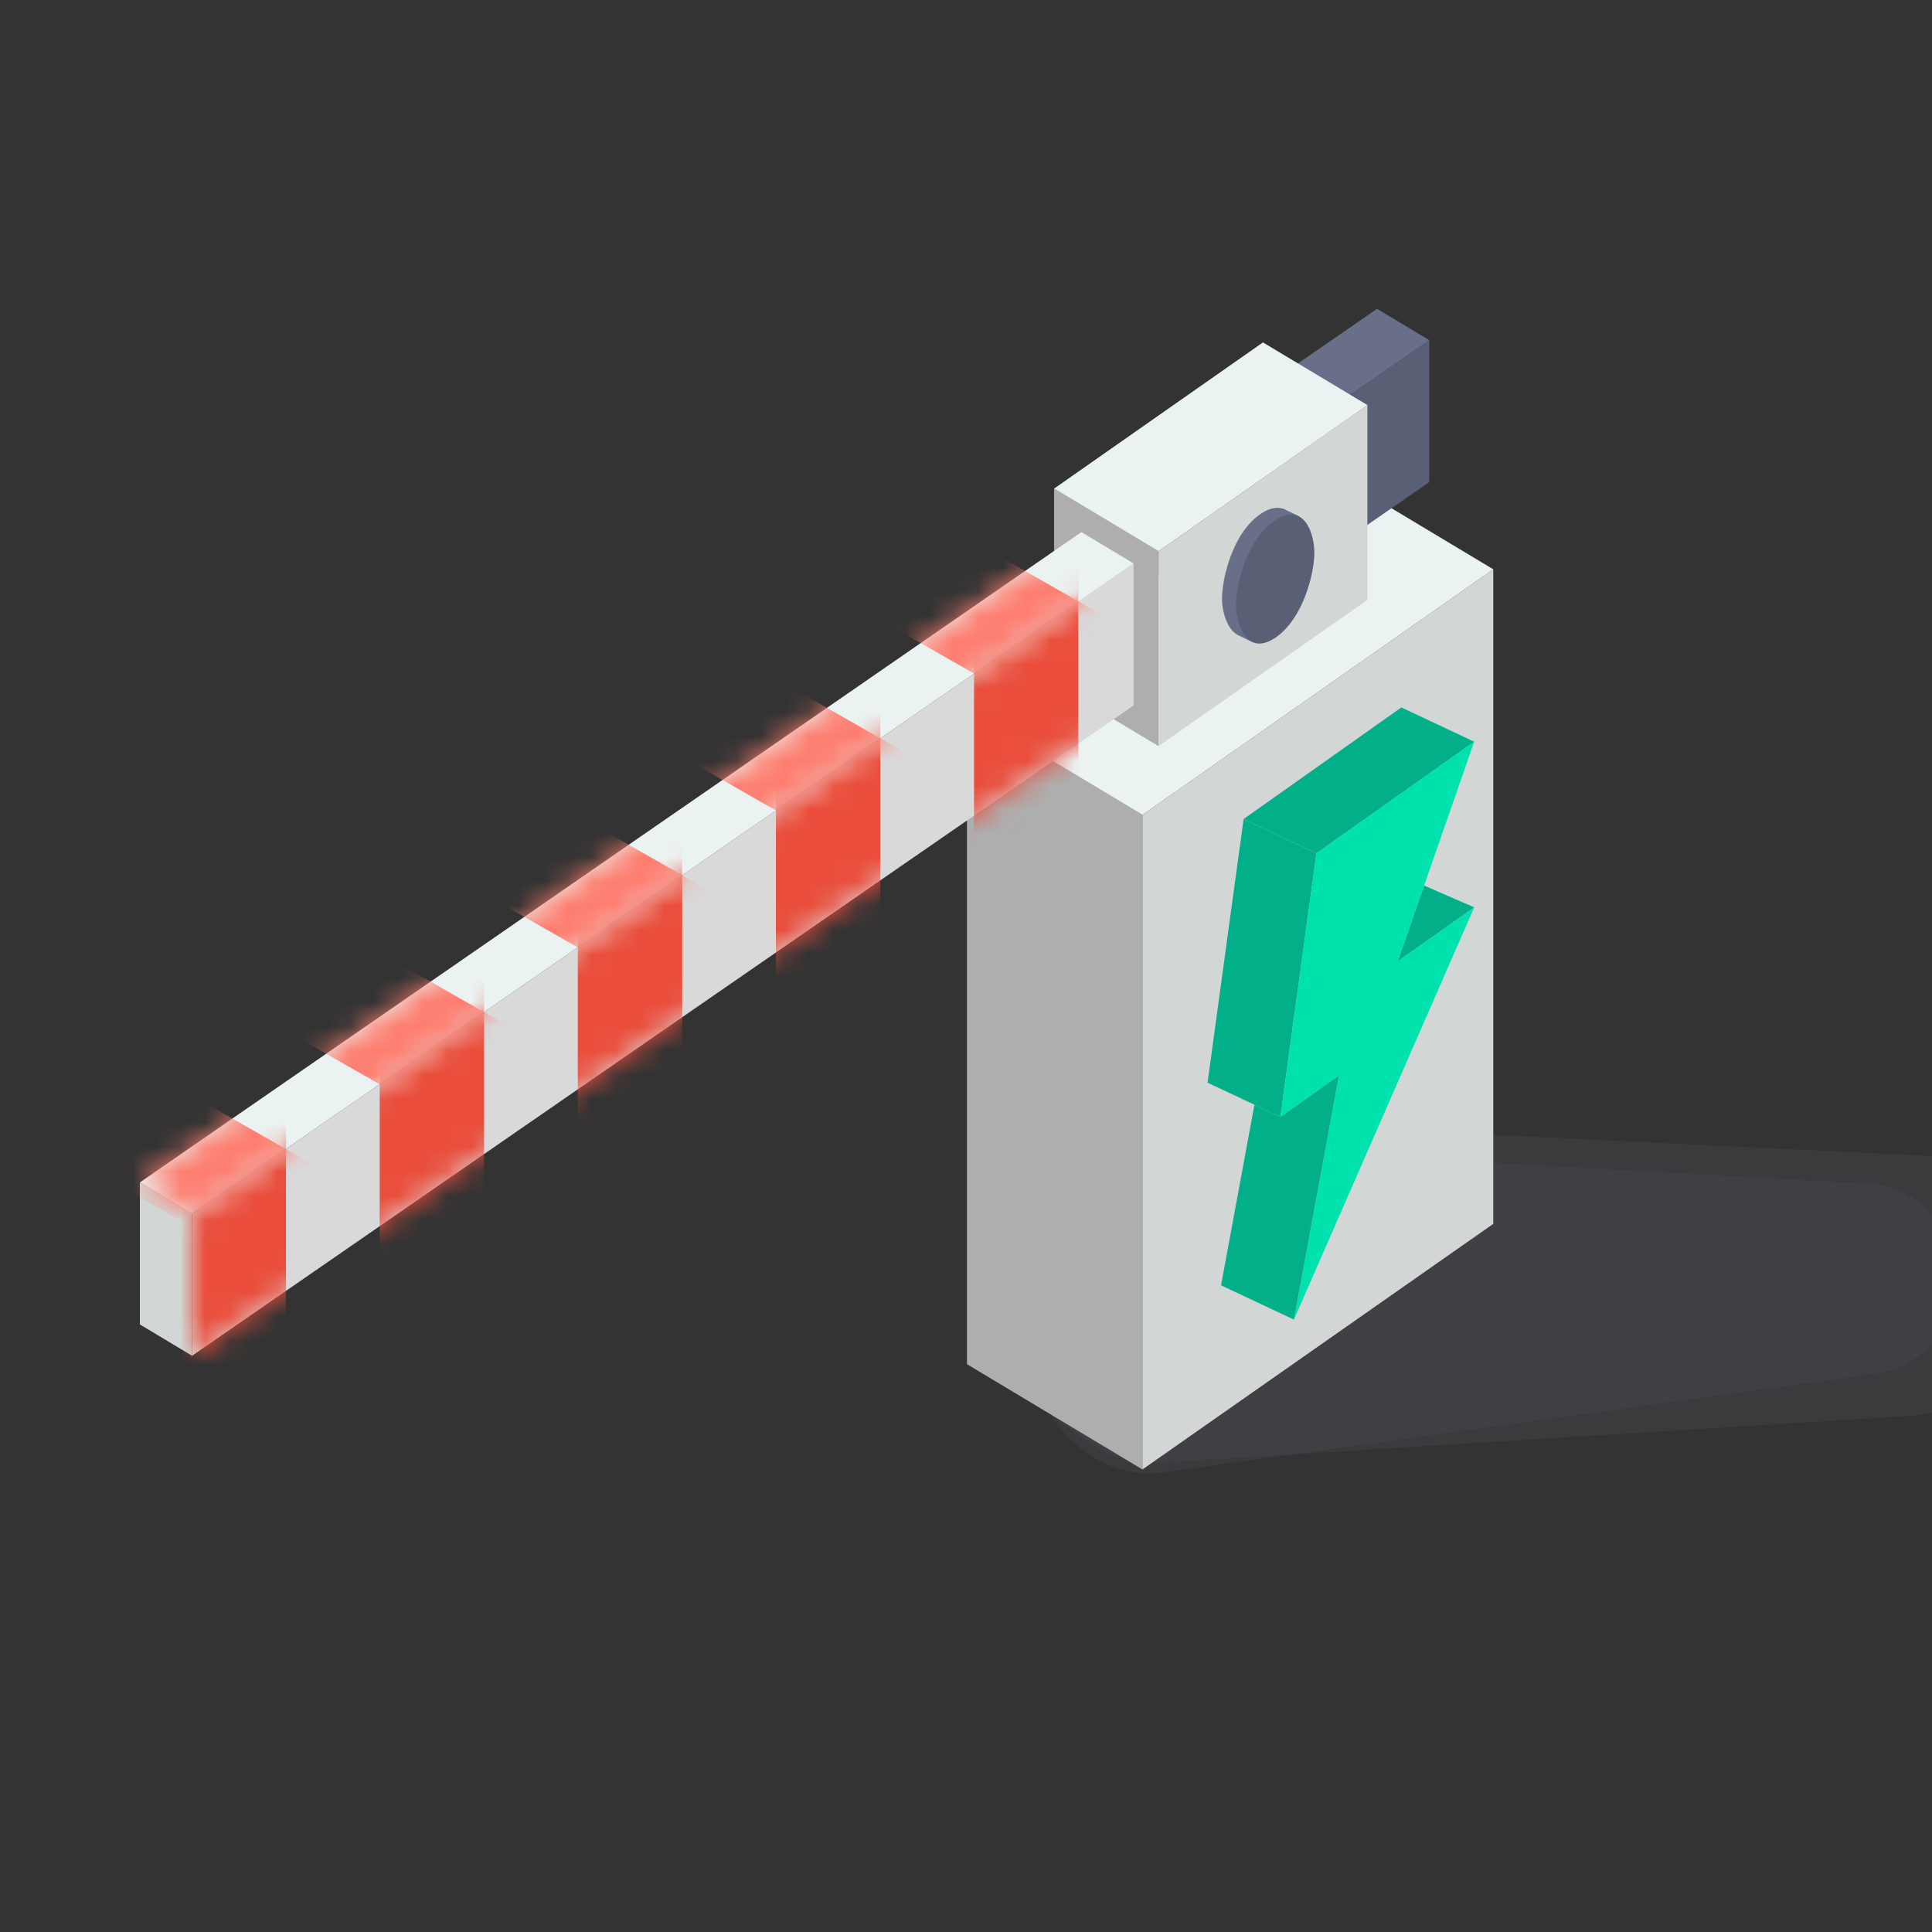 <svg width="80" height="80" viewBox="0 0 80 80" fill="none" xmlns="http://www.w3.org/2000/svg">
<rect x="0" y="0" width="80" height="80" fill="#333333" stroke="none"/>
<g clip-path="url(#clip0_1_446)">
<g opacity="0.4">
<path d="M45.206 59.797L44.105 59.031C42.061 57.61 41.62 54.768 43.139 52.795L46.725 48.133C47.596 47.002 48.965 46.368 50.39 46.437L80.473 47.891C83.892 48.056 85.795 51.918 83.843 54.73L82.433 56.761C81.673 57.856 80.454 58.543 79.124 58.626L47.965 60.568C46.985 60.63 46.013 60.358 45.206 59.797Z" fill="#786D82" fill-opacity="0.3"/>
<path d="M44.964 60.128L44.723 59.947C42.488 58.262 42.398 54.937 44.539 53.133L49.844 48.664C50.694 47.948 51.785 47.583 52.895 47.645L77.329 49.011C80.478 49.186 82.166 52.793 80.285 55.324C79.652 56.176 78.703 56.737 77.652 56.883L48.186 60.965C47.043 61.123 45.885 60.822 44.964 60.128Z" fill="#786D82" fill-opacity="0.3"/>
</g>
<path d="M47.306 60.847L40.041 56.489V29.386L47.306 33.744V60.847Z" fill="#AEAEAE"/>
<path d="M61.834 50.677L47.306 60.847V33.744L61.834 23.574L61.834 50.677Z" fill="#D2D6D5"/>
<path d="M54.57 19.216L61.834 23.574L47.306 33.744L40.041 29.386L54.57 19.216Z" fill="#EBF2F2"/>
<path d="M58.027 29.293L51.495 33.915L54.512 35.334L61.044 30.713L58.027 29.293Z" fill="#01B088"/>
<path d="M53.019 46.25L54.512 35.334L51.495 33.915L50.002 44.831L51.943 45.744L53.019 46.25Z" fill="#01B088"/>
<path d="M57.871 39.816L61.044 37.571L58.968 36.669L57.871 39.816Z" fill="#01B088"/>
<path fill-rule="evenodd" clip-rule="evenodd" d="M61.044 37.571L53.579 54.642L55.445 44.533L53.019 46.25L54.512 35.334L61.044 30.713L58.968 36.669L57.871 39.816L61.044 37.571Z" fill="#00E2AE"/>
<path d="M53.579 54.642L55.445 44.533L53.019 46.25L51.943 45.744L50.562 53.222L53.579 54.642Z" fill="#01B088"/>
<path d="M52.146 22.034V16.154L54.309 17.452V23.331L52.146 22.034Z" fill="#4A4D5D"/>
<path d="M59.182 14.086L59.182 19.965L54.309 23.331V17.452L56.745 15.769L59.182 14.086Z" fill="#595F74"/>
<path d="M57.019 12.788L59.182 14.086L56.745 15.769L54.309 17.452L52.146 16.154L57.019 12.788Z" fill="#6A6F89"/>
<path d="M47.971 30.896L43.646 28.301V20.233L47.971 22.828V30.896Z" fill="#AEAEAE"/>
<path d="M56.621 24.841L47.971 30.896V22.828L56.621 16.773L56.621 24.841Z" fill="#D2D6D5"/>
<path d="M52.296 14.178L56.621 16.773L47.971 22.828L43.646 20.233L52.296 14.178Z" fill="#EBF2F2"/>
<path d="M7.954 56.139L5.792 54.842V48.962L7.954 50.26V56.139Z" fill="#D2D6D5"/>
<path d="M7.954 56.139V50.26L46.94 23.331L46.94 29.21L7.954 56.139Z" fill="#D9D9D9"/>
<path d="M5.792 48.962L44.777 22.033L46.94 23.331L7.954 50.26L5.792 48.962Z" fill="#EBF2F2"/>
<mask id="mask0_1_446" style="mask-type:alpha" maskUnits="userSpaceOnUse" x="7" y="23" width="40" height="34">
<path d="M7.954 56.141V50.261L46.94 23.332L46.94 29.212L7.954 56.141Z" fill="#D9D9D9"/>
</mask>
<g mask="url(#mask0_1_446)">
<rect width="4.322" height="32.365" transform="matrix(-1 0 0 1 44.654 11.586)" fill="#EA4D3B"/>
<rect width="4.322" height="32.365" transform="matrix(-1 0 0 1 36.451 17.695)" fill="#EA4D3B"/>
<rect width="4.322" height="32.365" transform="matrix(-1 0 0 1 28.248 23.599)" fill="#EA4D3B"/>
<rect width="4.322" height="32.365" transform="matrix(-1 0 0 1 20.045 29.503)" fill="#EA4D3B"/>
<rect width="4.322" height="32.365" transform="matrix(-1 0 0 1 11.842 35.406)" fill="#EA4D3B"/>
</g>
<mask id="mask1_1_446" style="mask-type:alpha" maskUnits="userSpaceOnUse" x="5" y="22" width="42" height="29">
<path d="M5.792 48.962L44.777 22.033L46.94 23.331L7.954 50.26L5.792 48.962Z" fill="#00FFFF"/>
</mask>
<g mask="url(#mask1_1_446)">
<rect x="61.772" y="34.676" width="4.737" height="35.474" transform="rotate(119.724 61.772 34.676)" fill="#FE7D6F"/>
<rect x="51.498" y="39.163" width="4.737" height="35.474" transform="rotate(119.724 51.498 39.163)" fill="#FE7D6F"/>
<rect x="41.42" y="43.764" width="4.737" height="35.474" transform="rotate(119.724 41.42 43.764)" fill="#FE7D6F"/>
<rect x="31.342" y="48.363" width="4.737" height="35.474" transform="rotate(119.724 31.342 48.363)" fill="#FE7D6F"/>
<rect x="21.266" y="52.964" width="4.737" height="35.474" transform="rotate(119.724 21.266 52.964)" fill="#FE7D6F"/>
</g>
<path d="M52.223 21.265C53.409 20.487 53.846 21.783 53.846 22.617C53.846 23.451 53.383 25.357 52.223 26.133C51.064 26.909 50.6 25.592 50.6 24.78C50.6 23.969 51.038 22.043 52.223 21.265Z" fill="#6A6F89"/>
<path d="M53.128 21.061L53.795 21.38L53.426 22.038L52.807 21.419L53.128 21.061Z" fill="#6A6F89"/>
<path d="M51.359 25.783L52.098 25.844L51.883 26.601L51.236 26.283L51.359 25.783Z" fill="#6A6F89"/>
<path d="M52.801 21.544C53.987 20.766 54.424 22.063 54.424 22.896C54.424 23.73 53.961 25.636 52.801 26.412C51.642 27.188 51.179 25.871 51.179 25.06C51.179 24.249 51.616 22.322 52.801 21.544Z" fill="#595F74"/>
</g>
<defs>
<clipPath id="clip0_1_446">
<path d="M0 16C0 7.163 7.163 0 16 0H64C72.837 0 80 7.163 80 16V64C80 72.837 72.837 80 64 80H16C7.163 80 0 72.837 0 64V16Z" fill="white"/>
</clipPath>
</defs>
</svg>
